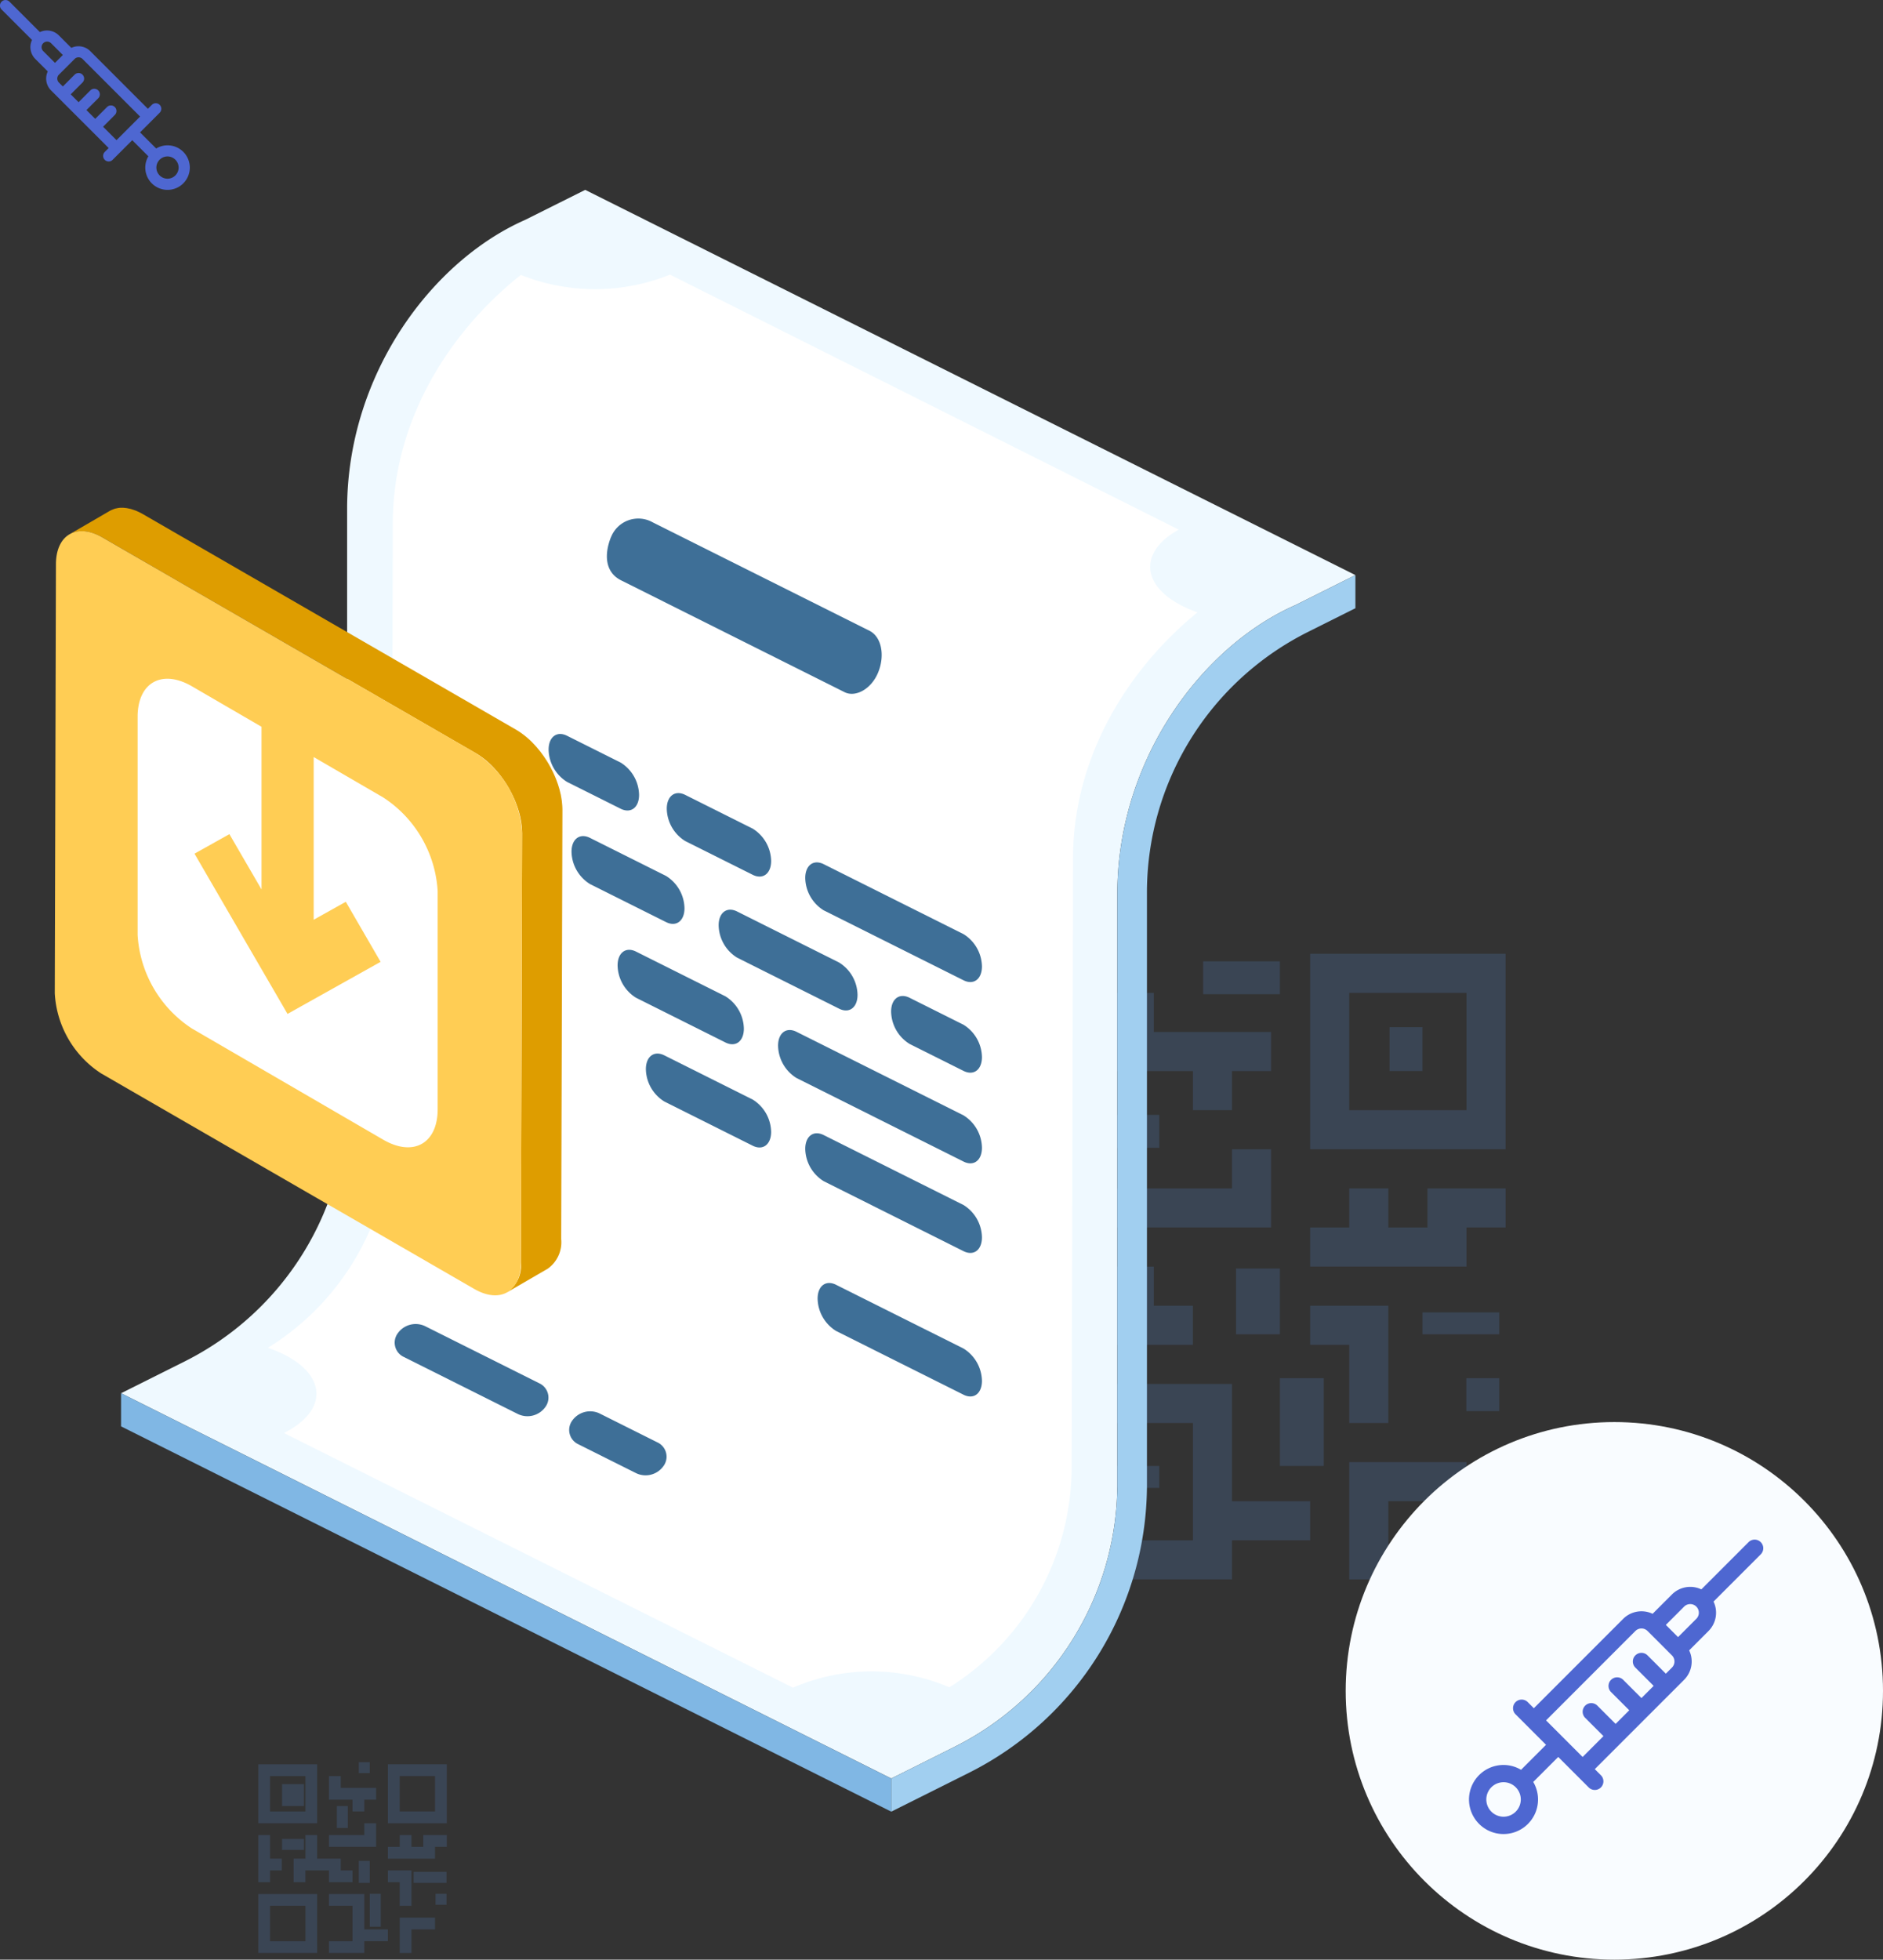 <svg xmlns="http://www.w3.org/2000/svg" xmlns:xlink="http://www.w3.org/1999/xlink" width="171.721" height="178.625" viewBox="0 0 171.721 178.625"><rect x="0" y="0" width="171.721" height="178.625" fill="#333333" stroke="none"/><defs><style>.a{fill:#fff;}.b{fill:none;}.c{opacity:0.165;}.d{fill:#5c9ef8;}.e{fill:#f9fcff;}.f{clip-path:url(#a);}.g{fill:#eff9ff;}.h{fill:#80b7e4;}.h,.j{fill-rule:evenodd;}.i{fill:#a1cff0;}.j{fill:#3e6f97;}.k{clip-path:url(#b);}.l{fill:#de9d00;}.m{fill:#ffcd54;}.n{fill:#4e67d1;}</style><clipPath id="a"><rect class="a" width="112.564" height="147.833"/></clipPath><clipPath id="b"><rect class="b" width="46.291" height="71.79"/></clipPath></defs><g transform="translate(0)"><g class="c" transform="translate(80.273 86.938)"><path class="d" d="M17.822,0H0V17.822H17.822ZM14.258,14.258H3.564V3.564H14.258Z"/><rect class="d" width="3" height="4" transform="translate(7.448 6.688)"/><path class="d" d="M352,0V17.822h17.822V0Zm14.258,14.258H355.564V3.564h10.693Z" transform="translate(-312.791)"/><rect class="d" width="3" height="4" transform="translate(46.448 6.688)"/><path class="d" d="M0,369.822H17.822V352H0Zm3.564-14.258H14.258v10.693H3.564Z" transform="translate(0 -312.791)"/><rect class="d" width="3" height="2" transform="translate(7.448 46.688)"/><rect class="d" width="7" height="3" transform="translate(29.448 0.688)"/><path class="d" d="M199.129,42.693h3.564V39.129h3.564V35.564H195.564V32H192v7.129h7.129Z" transform="translate(-170.613 -28.436)"/><rect class="d" width="4" height="3" transform="translate(21.448 14.688)"/><path class="d" d="M206.258,160h-3.564v3.564H192v3.564h14.258Z" transform="translate(-170.613 -142.178)"/><path class="d" d="M3.564,202.693H7.129v-3.564H3.564V192H0v14.258H3.564Z" transform="translate(0 -170.613)"/><rect class="d" width="3" height="4" transform="translate(7.448 20.688)"/><path class="d" d="M106.693,206.258h7.129v-3.564h-3.564v-3.564h-7.129V192H99.564v7.129H96v7.129h3.564v-3.564h7.129Z" transform="translate(-85.307 -170.613)"/><rect class="d" width="4" height="6" transform="translate(32.448 28.688)"/><path class="d" d="M202.693,352H192v3.564h7.129v10.693H192v3.564h10.693v-3.564h7.129v-3.565h-7.129Z" transform="translate(-170.613 -312.791)"/><rect class="d" width="4" height="2" transform="translate(21.448 46.688)"/><rect class="d" width="4" height="8" transform="translate(36.448 38.688)"/><path class="d" d="M394.693,416H384v10.693h3.564v-7.129h7.129Z" transform="translate(-341.226 -369.662)"/><rect class="d" width="7" height="3" transform="translate(49.448 53.688)"/><rect class="d" width="3" height="3" transform="translate(53.448 38.688)"/><path class="d" d="M355.564,298.693h3.564V288H352v3.564h3.564Z" transform="translate(-312.791 -255.92)"/><path class="d" d="M362.693,195.564h-3.564V192h-3.564v3.564H352v3.564h14.258v-3.564h3.564V192h-7.129Z" transform="translate(-312.791 -170.613)"/><rect class="d" width="7" height="2" transform="translate(49.448 32.688)"/></g><g class="c" transform="translate(23.55 160.51)"><g transform="translate(0 0)"><path class="d" d="M5.375,0H0V5.375H5.375ZM4.3,4.3H1.075V1.075H4.3Z" transform="translate(0 0.31)"/><rect class="d" width="2" height="2" transform="translate(2.171 2.115)"/><path class="d" d="M352,0V5.375h5.375V0Zm4.3,4.3h-3.225V1.075H356.3Z" transform="translate(-340.176 0.31)"/><rect class="d" height="2" transform="translate(14.171 2.115)"/><path class="d" d="M0,357.375H5.375V352H0Zm1.075-4.3H4.3V356.3H1.075Z" transform="translate(0 -339.866)"/><rect class="d" width="2" transform="translate(2.171 15.115)"/><rect class="d" width="1" height="1" transform="translate(9.171 0.115)"/><path class="d" d="M194.15,35.225h1.075V34.15H196.3V33.075h-3.225V32H192v2.15h2.15Z" transform="translate(-185.55 -30.615)"/><rect class="d" width="1" height="2" transform="translate(7.171 4.115)"/><path class="d" d="M196.3,160h-1.075v1.075H192v1.075h4.3Z" transform="translate(-185.55 -154.315)"/><path class="d" d="M1.075,195.225H2.15V194.15H1.075V192H0v4.3H1.075Z" transform="translate(0 -185.24)"/><rect class="d" width="2" height="1" transform="translate(2.171 7.115)"/><path class="d" d="M99.225,196.3h2.15v-1.075H100.3V194.15H98.15V192H97.075v2.15H96v2.15h1.075v-1.075h2.15Z" transform="translate(-92.775 -185.24)"/><rect class="d" width="1" height="2" transform="translate(9.171 9.115)"/><path class="d" d="M195.225,352H192v1.075h2.15V356.3H192v1.075h3.225V356.3h2.15v-1.075h-2.15Z" transform="translate(-185.55 -339.866)"/><rect class="d" width="1" transform="translate(7.171 15.115)"/><rect class="d" width="1" height="3" transform="translate(10.171 12.115)"/><path class="d" d="M387.225,416H384v3.225h1.075v-2.15h2.15Z" transform="translate(-371.101 -401.716)"/><rect class="d" width="3" transform="translate(14.171 17.115)"/><rect class="d" width="1" height="1" transform="translate(16.171 12.115)"/><path class="d" d="M353.075,291.225h1.075V288H352v1.075h1.075Z" transform="translate(-340.176 -278.015)"/><path class="d" d="M355.225,193.075H354.15V192h-1.075v1.075H352v1.075h4.3v-1.075h1.075V192h-2.15Z" transform="translate(-340.176 -185.24)"/><rect class="d" width="3" height="1" transform="translate(14.171 10.115)"/></g></g><circle class="e" cx="24.5" cy="24.5" r="24.5" transform="translate(122.721 129.625)"/><g transform="translate(11.041 17.303)"><g class="f" transform="translate(0 0)"><path class="g" d="M.185,109.69l5.886-2.943A26.82,26.82,0,0,0,20.8,83.033V28.986C20.843,16.76,28.542,6.48,37.024,2.741L42.514,0l70.208,35.1-.042.048-5.42,2.71C98.778,41.6,91.079,51.878,91.038,64.1v54.048a26.821,26.821,0,0,1-14.731,23.714l-5.887,2.943Z" transform="translate(-0.185 0.004)"/><path class="a" d="M134.262,52.387a18.306,18.306,0,0,1-13.6.029c-6.439,5.1-11.634,13.154-11.678,22.516l-.126,55.3a23.731,23.731,0,0,1-11.265,19.977,11.749,11.749,0,0,1,1.46.606c3.953,1.976,3.953,5.186,0,7.162l46.424,23.212a18.068,18.068,0,0,1,14.26-.032,23.735,23.735,0,0,0,11.153-19.909l.126-55.3c-.115-9.461,4.961-17.568,11.351-22.777a11.633,11.633,0,0,1-1.35-.567c-3.829-1.914-3.949-4.986-.36-6.973Z" transform="translate(-84.202 -44.657)"/><path class="h" d="M357.109,778.541l-70.236-35.118v3.021l70.236,35.118Z" transform="translate(-286.873 -633.729)"/><path class="i" d="M0,347.694l5.887-2.943a26.821,26.821,0,0,0,14.731-23.714V266.99c.041-12.225,7.739-22.506,16.222-26.245L42.329,238v3.021l-4.278,2.139A26.564,26.564,0,0,0,23.319,267v54.048A29.372,29.372,0,0,1,7.1,347.166L0,350.715Z" transform="translate(70.236 -202.882)"/><path class="j" d="M230.808,416.9c0-1.161.754-1.727,1.683-1.262l12.748,6.374a3.543,3.543,0,0,1,1.683,2.945c0,1.161-.754,1.727-1.683,1.262l-12.748-6.374a3.543,3.543,0,0,1-1.683-2.946" transform="translate(-168.414 -354.169)"/><path class="j" d="M293.131,204.845a2.673,2.673,0,0,1,3.8-1.338l19.761,9.88c1.107.554,1.426,2.241.8,3.787s-2.08,2.305-3.061,1.815l-20.392-10.2c-1.486-.743-1.536-2.4-.913-3.948" transform="translate(-248.445 -173.196)"/><path class="j" d="M361.1,374.108c0-1.161.754-1.727,1.683-1.262l6.151,3.075a3.543,3.543,0,0,1,1.683,2.945c0,1.161-.754,1.727-1.683,1.262l-6.151-3.075a3.543,3.543,0,0,1-1.683-2.945" transform="translate(-311.334 -317.692)"/><path class="j" d="M230.808,584.259c0-1.161.754-1.727,1.683-1.262l12.748,6.374a3.543,3.543,0,0,1,1.683,2.945c0,1.161-.754,1.727-1.683,1.262L232.491,587.2a3.543,3.543,0,0,1-1.683-2.945" transform="translate(-168.414 -496.836)"/><path class="j" d="M361.1,535.011c0-1.161.754-1.727,1.683-1.262l8.056,4.028a3.542,3.542,0,0,1,1.683,2.945c0,1.161-.754,1.727-1.683,1.262l-8.056-4.028a3.543,3.543,0,0,1-1.683-2.945" transform="translate(-313.24 -454.854)"/><path class="j" d="M442.729,337.589c0-1.161.754-1.727,1.683-1.262l4.883,2.441a3.543,3.543,0,0,1,1.683,2.945c0,1.161-.754,1.727-1.683,1.262l-4.883-2.442a3.543,3.543,0,0,1-1.683-2.945" transform="translate(-403.739 -286.562)"/><path class="j" d="M307.692,446.134c0-1.161.754-1.727,1.683-1.262l9.3,4.651a3.543,3.543,0,0,1,1.683,2.945c0,1.161-.754,1.727-1.683,1.262l-9.3-4.651a3.542,3.542,0,0,1-1.683-2.945" transform="translate(-253.196 -379.091)"/><path class="j" d="M414.659,400.673c0-1.161.754-1.727,1.683-1.262l6.935,3.467a3.542,3.542,0,0,1,1.683,2.945c0,1.161-.754,1.727-1.683,1.262l-6.935-3.467a3.542,3.542,0,0,1-1.683-2.945" transform="translate(-373.579 -340.338)"/><path class="j" d="M230.808,499.437c0-1.161.754-1.727,1.683-1.262l4.917,2.458a3.543,3.543,0,0,1,1.683,2.945c0,1.161-.754,1.727-1.683,1.262l-4.917-2.458a3.542,3.542,0,0,1-1.683-2.945" transform="translate(-160.583 -424.529)"/><path class="j" d="M230.808,520.5c0-1.161.754-1.727,1.683-1.263l15.226,7.613A3.542,3.542,0,0,1,249.4,529.8c0,1.161-.754,1.727-1.683,1.262l-15.226-7.613a3.542,3.542,0,0,1-1.683-2.945" transform="translate(-170.892 -442.487)"/><path class="j" d="M230.808,676.755c0-1.161.754-1.727,1.683-1.262l11.62,5.81a3.543,3.543,0,0,1,1.683,2.945c0,1.161-.754,1.727-1.683,1.263l-11.62-5.81a3.543,3.543,0,0,1-1.683-2.945" transform="translate(-167.286 -575.684)"/><path class="j" d="M499.034,701.5a2,2,0,0,1,2.475-.651l10.432,5.216a1.439,1.439,0,0,1,.547,2.162,2.006,2.006,0,0,1-2.476.651l-10.432-5.216a1.438,1.438,0,0,1-.546-2.162" transform="translate(-473.797 -597.276)"/><path class="j" d="M426.034,755.423a2,2,0,0,1,2.475-.651l5.291,2.645a1.438,1.438,0,0,1,.547,2.162,2,2,0,0,1-2.475.651l-5.291-2.645a1.438,1.438,0,0,1-.547-2.162" transform="translate(-384.885 -643.242)"/><path class="j" d="M377.952,470.914c0-1.161.754-1.727,1.683-1.262l8.149,4.075a3.542,3.542,0,0,1,1.683,2.945c0,1.161-.754,1.727-1.683,1.262l-8.149-4.074a3.543,3.543,0,0,1-1.683-2.945" transform="translate(-332.671 -400.214)"/></g></g><g transform="translate(4.996 46.283)"><g class="k"><path class="l" d="M2.315,2.382c-.1-.039-.2-.073-.3-.1-.063-.019-.126-.038-.188-.053s-.116-.026-.173-.037c-.075-.014-.151-.026-.224-.034-.043,0-.086-.01-.127-.013a2.663,2.663,0,0,0-.272-.005H.969a2.39,2.39,0,0,0-.313.039l-.075.018a2.084,2.084,0,0,0-.232.067c-.024.008-.048.016-.072.025A2.005,2.005,0,0,0,0,2.418L3.672.284,3.7.271a2.056,2.056,0,0,1,.213-.1c.014-.006.028-.009.042-.015S4,.135,4.021.127,4.094.1,4.132.088,4.213.069,4.253.06c.025-.006.05-.013.076-.017L4.37.033A2.351,2.351,0,0,1,4.626,0h.016c.02,0,.041,0,.061,0,.067,0,.134-.005.2,0,.023,0,.047.005.07.007.042,0,.084.008.127.013s.079.006.119.012.07.016.106.023c.057.011.115.023.173.037.032.007.062.011.094.02s.064.023.095.032c.1.03.2.064.3.1.035.014.069.021.1.036.02.008.04.022.06.03a5.056,5.056,0,0,1,.532.265L40.72,20.23a6.307,6.307,0,0,1,.661.446c.036.028.073.054.11.083a7.658,7.658,0,0,1,.6.524c.016.016.034.028.05.044s.059.065.09.1q.144.146.282.3c.03.033.061.063.091.1s.047.058.071.086c.056.066.11.133.165.2.036.045.073.087.109.133s.055.075.082.112c.039.053.079.106.117.159.027.037.056.073.082.111.044.063.085.128.128.192.027.041.055.081.082.122l.036.052q.113.177.219.358l.013.023.04.072c.05.087.1.174.146.262.021.04.041.081.061.122l.064.126c.019.038.039.075.057.112.048.1.092.2.136.3l.025.054.007.016q.083.189.156.38c.009.023.016.047.025.07.017.045.033.091.049.136.023.065.048.129.07.194.016.049.03.1.045.149s.036.116.053.174c.011.036.023.073.033.109.018.064.031.129.047.193s.037.145.053.217c.006.025.013.051.019.076.011.052.017.1.027.155.022.113.042.226.058.338,0,.031.012.063.016.093s0,.057.005.086a6.328,6.328,0,0,1,.048.742l-.111,39.115A2.96,2.96,0,0,1,43.6,69.369L39.926,71.5a2.962,2.962,0,0,0,1.235-2.714l.111-39.115a6.4,6.4,0,0,0-.048-.742c-.007-.06-.013-.12-.022-.18-.016-.112-.036-.225-.058-.337-.015-.077-.028-.154-.045-.231s-.035-.144-.053-.217c-.025-.1-.051-.2-.081-.3-.017-.058-.035-.115-.053-.173q-.053-.171-.115-.342c-.016-.045-.032-.091-.049-.136-.059-.156-.12-.312-.188-.466l-.024-.053c-.061-.138-.126-.275-.194-.41-.021-.042-.042-.084-.064-.126q-.1-.195-.208-.384c-.013-.023-.026-.047-.039-.071-.085-.147-.175-.292-.267-.434-.027-.041-.054-.082-.082-.122q-.1-.154-.21-.3c-.039-.054-.078-.106-.117-.159-.063-.083-.127-.164-.192-.245s-.109-.134-.164-.2-.108-.123-.161-.183q-.139-.154-.282-.3-.07-.071-.141-.14a7.82,7.82,0,0,0-.6-.524c-.036-.029-.073-.055-.11-.083a6.427,6.427,0,0,0-.661-.446L3.012,2.713a5.173,5.173,0,0,0-.532-.265c-.056-.024-.11-.045-.165-.066" transform="translate(1.346 0)"/><path class="m" d="M13.752,6.036C11.415,4.686,9.512,5.771,9.5,8.456L9.394,47.571a9.3,9.3,0,0,0,4.22,7.308L47.65,74.531c2.342,1.351,4.244.267,4.252-2.418L52.012,33a9.3,9.3,0,0,0-4.224-7.311Z" transform="translate(-9.394 -3.323)"/><path class="a" d="M34.061,40.563,40.4,44.248V59.077l-2.929-5.041-3.183,1.78,5.3,9.129,3.183,5.477,3.183-1.78,5.305-2.966L48.085,60.2l-2.929,1.638V47.008L51.5,50.692a10.947,10.947,0,0,1,4.963,8.541V79.112c0,3.125-2.222,4.367-4.963,2.775L34.061,71.758A10.947,10.947,0,0,1,29.1,63.218V43.339c0-3.125,2.222-4.367,4.963-2.775" transform="translate(-21.546 -24.284)"/></g></g><path class="n" d="M196.144,102.543a3.148,3.148,0,1,0,2.708,1.548l2.278-2.279,2.779,2.779a.786.786,0,1,0,1.112-1.112l-.556-.556L211.5,95.89h0l1.111-1.111a2.361,2.361,0,0,0,.46-2.683l1.763-1.763a2.362,2.362,0,0,0,.46-2.684l4.305-4.305a.786.786,0,0,0-1.112-1.112l-4.305,4.305A2.362,2.362,0,0,0,211.5,87l-1.763,1.763a2.362,2.362,0,0,0-2.683.46l-8.147,8.147-.556-.556a.786.786,0,0,0-1.112,1.112l2.779,2.779-2.279,2.279A3.122,3.122,0,0,0,196.144,102.543Zm16.468-14.435a.786.786,0,0,1,1.112,1.112l-1.667,1.668-1.112-1.112Zm-4.447,2.223a.787.787,0,0,1,1.112,0l2.223,2.223a.787.787,0,0,1,0,1.112l-.556.556-1.668-1.668a.786.786,0,0,0-1.112,1.112l1.668,1.668-1.112,1.112-1.668-1.668a.786.786,0,0,0-1.111,1.112l1.667,1.667L206.363,98.8,204.7,97.136a.786.786,0,1,0-1.112,1.112l1.667,1.667-1.9,1.9-3.335-3.335Zm-12.021,16.928a1.572,1.572,0,1,1,1.572-1.572A1.574,1.574,0,0,1,196.144,107.259Z" transform="translate(-59.027 58.338)"/><path class="n" d="M208.275,95.248a2.03,2.03,0,1,1-1.746,1l-1.469-1.469-1.792,1.792a.507.507,0,0,1-.717-.717l.358-.359-4.536-4.536h0l-.717-.717a1.523,1.523,0,0,1-.3-1.73l-1.137-1.137a1.523,1.523,0,0,1-.3-1.731l-2.776-2.776a.507.507,0,0,1,.717-.717l2.776,2.776a1.523,1.523,0,0,1,1.73.3l1.137,1.137a1.523,1.523,0,0,1,1.73.3l5.254,5.254.359-.359a.507.507,0,0,1,.717.717l-1.792,1.792,1.469,1.469A2.014,2.014,0,0,1,208.275,95.248Zm-10.62-9.309a.507.507,0,0,0-.717.717l1.075,1.075.717-.717Zm2.867,1.434a.507.507,0,0,0-.717,0l-1.434,1.434a.507.507,0,0,0,0,.717l.358.359,1.075-1.075a.507.507,0,1,1,.717.717L199.448,90.6l.717.717,1.075-1.075a.507.507,0,0,1,.717.717l-1.075,1.075.8.8,1.075-1.075a.507.507,0,0,1,.717.717L202.4,93.553l1.224,1.224,2.151-2.151Zm7.752,10.916a1.014,1.014,0,1,0-1.014-1.014A1.015,1.015,0,0,0,208.275,98.289Z" transform="translate(-192.999 -82.001)"/></g></svg>
